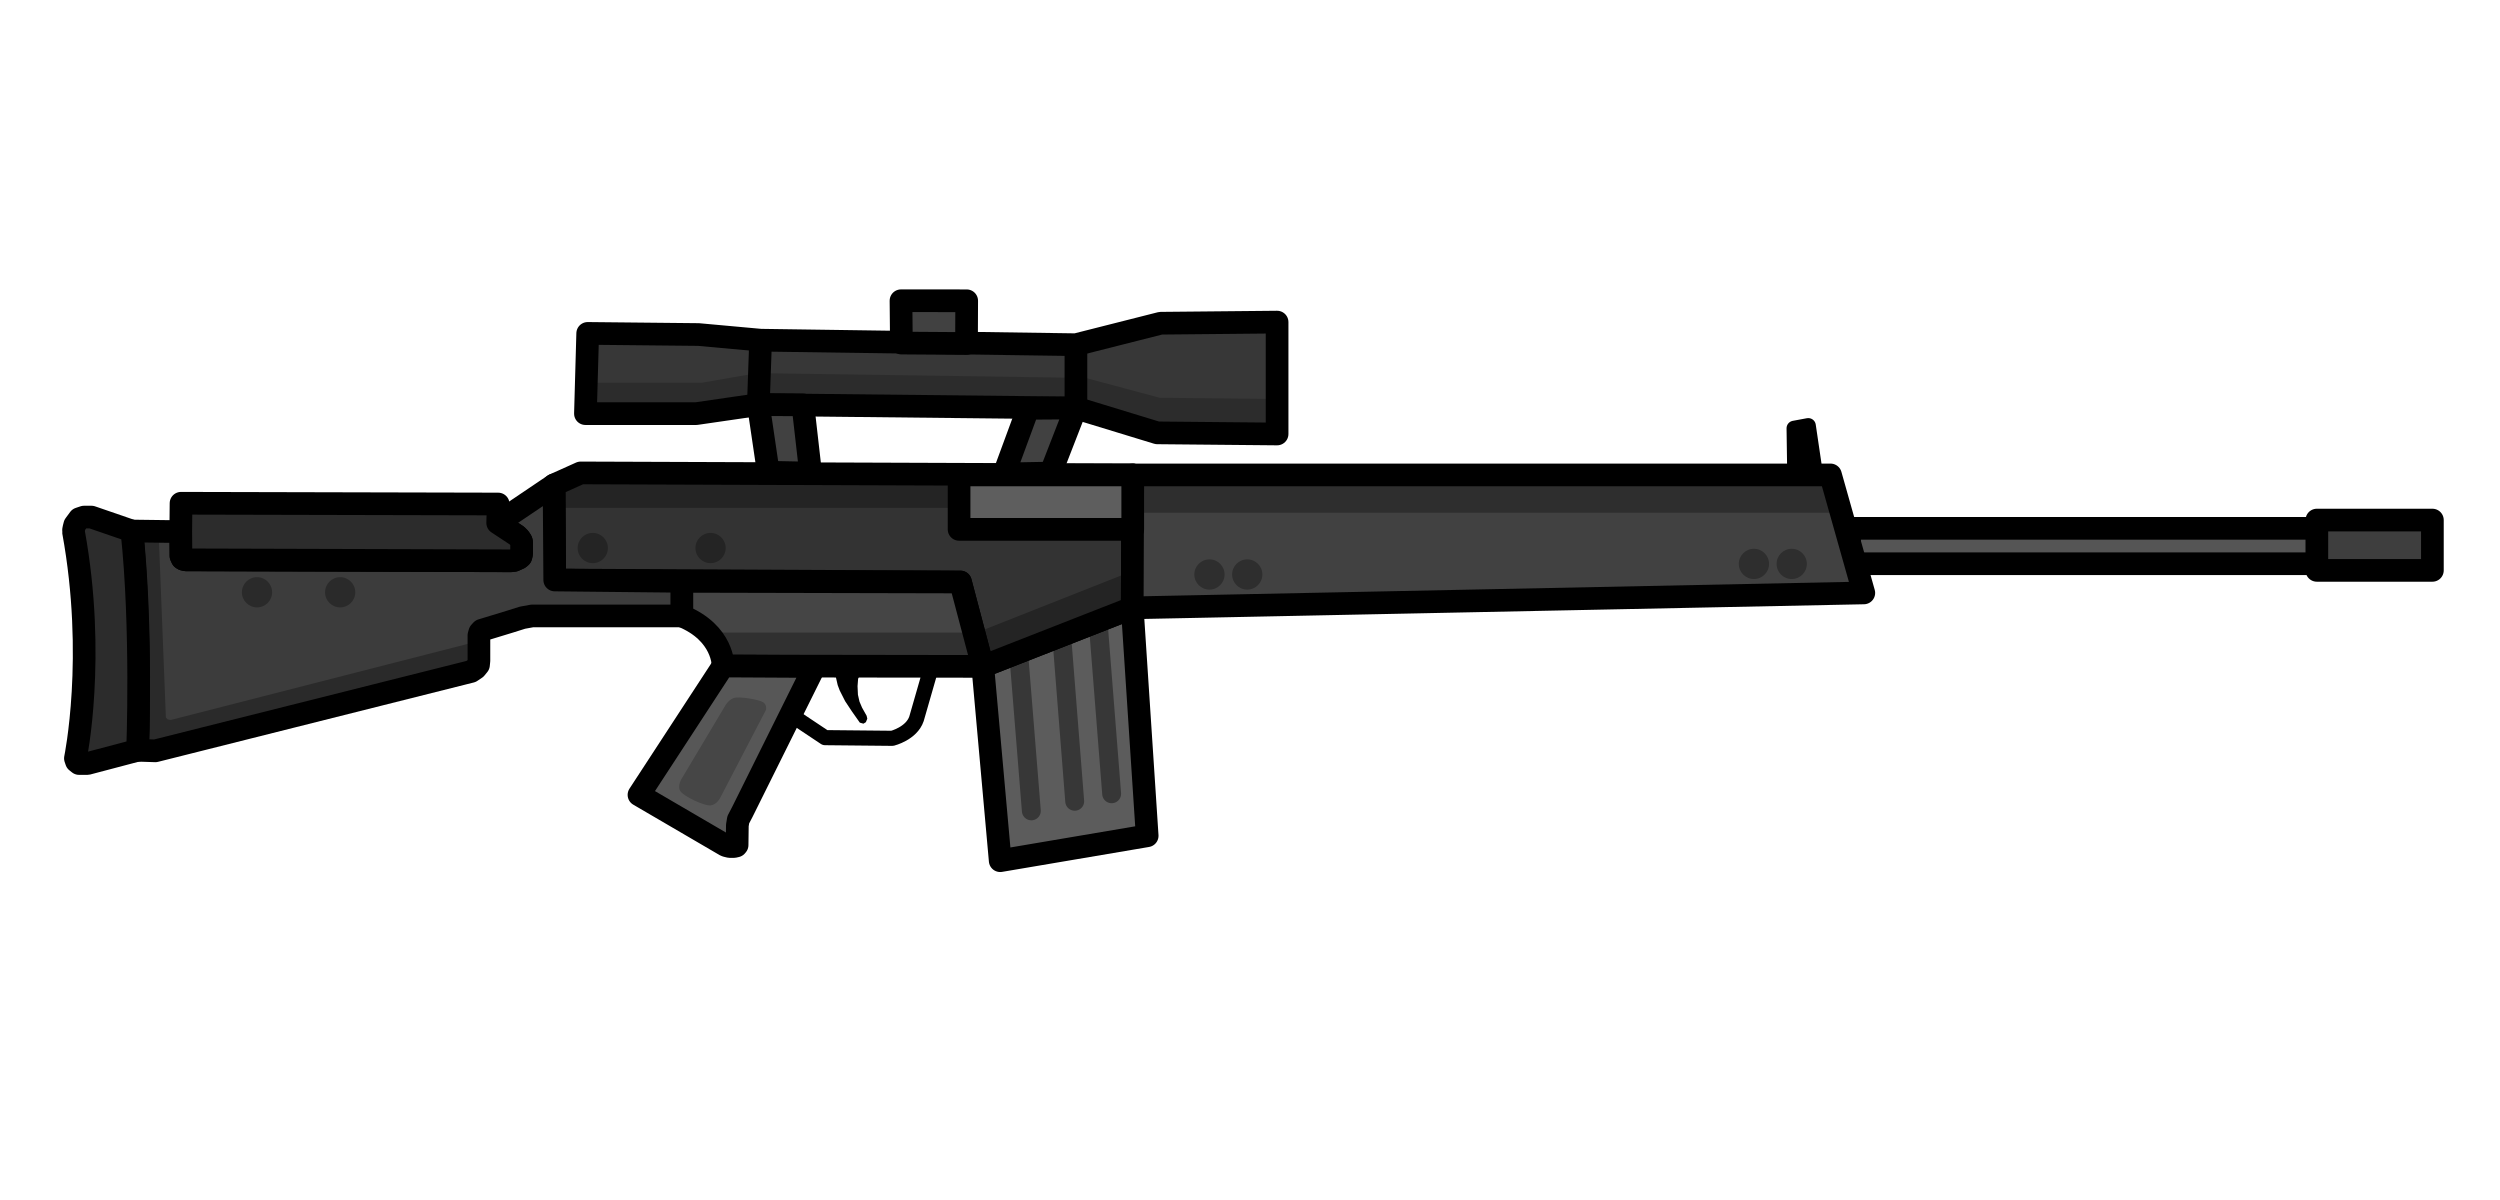 <?xml version="1.0" encoding="UTF-8" standalone="no"?>
<!-- Created with Inkscape (http://www.inkscape.org/) -->

<svg
   width="1250"
   height="600"
   viewBox="0 0 330.729 158.75"
   version="1.1"
   id="svg8"
   inkscape:version="1.1.1 (c3084ef, 2021-09-22)"
   sodipodi:docname="MSG90A1_loot.svg"
   xmlns:inkscape="http://www.inkscape.org/namespaces/inkscape"
   xmlns:sodipodi="http://sodipodi.sourceforge.net/DTD/sodipodi-0.dtd"
   xmlns:xlink="http://www.w3.org/1999/xlink"
   xmlns="http://www.w3.org/2000/svg"
   xmlns:svg="http://www.w3.org/2000/svg"
   xmlns:rdf="http://www.w3.org/1999/02/22-rdf-syntax-ns#"
   xmlns:cc="http://creativecommons.org/ns#"
   xmlns:dc="http://purl.org/dc/elements/1.1/">
  <defs
     id="defs2">
    <linearGradient
       id="linearGradient6006"
       inkscape:swatch="solid">
      <stop
         style="stop-color:#000000;stop-opacity:1;"
         offset="0"
         id="stop6004" />
    </linearGradient>
    <clipPath
       clipPathUnits="userSpaceOnUse"
       id="clipPath880">
      <use
         x="0"
         y="0"
         xlink:href="#g876"
         id="use882"
         width="100%"
         height="100%" />
    </clipPath>
  </defs>
  <sodipodi:namedview
     id="base"
     pagecolor="#ffffff"
     bordercolor="#666666"
     borderopacity="1.0"
     inkscape:pageopacity="0.0"
     inkscape:pageshadow="2"
     inkscape:zoom="2.1364475"
     inkscape:cx="352.68828"
     inkscape:cy="396.68655"
     inkscape:document-units="mm"
     inkscape:current-layer="layer1"
     showgrid="false"
     inkscape:window-width="1312"
     inkscape:window-height="731"
     inkscape:window-x="0"
     inkscape:window-y="25"
     inkscape:window-maximized="0"
     units="px"
     inkscape:pagecheckerboard="0" />
  <g
     inkscape:label="Layer 1"
     inkscape:groupmode="layer"
     id="layer1"
     transform="translate(0,-138.25)">
    <rect
       style="fill:#555555;fill-opacity:1;fill-rule:evenodd;stroke:#000000;stroke-width:3;stroke-linecap:round;stroke-linejoin:miter;stroke-miterlimit:4;stroke-dasharray:none;stroke-opacity:1;paint-order:markers fill stroke"
       id="rect12471"
       width="63.605"
       height="4.684"
       x="244.684"
       y="208.142" />
    <rect
       style="fill:#3e3e3e;fill-opacity:1;fill-rule:evenodd;stroke:#000000;stroke-width:3;stroke-linecap:round;stroke-linejoin:round;stroke-miterlimit:4;stroke-dasharray:none;stroke-opacity:1;paint-order:markers fill stroke"
       id="rect12671"
       width="15.285"
       height="6.656"
       x="306.5"
       y="207.05" />
    <g
       id="g878"
       clip-path="url(#clipPath880)">
      <g
         inkscape:label="Clip"
         id="g876" />
    </g>
    <path
       style="fill:#5c5c5c;stroke:#000000;stroke-width:3;stroke-linecap:butt;stroke-linejoin:round;stroke-opacity:1;stroke-miterlimit:4;stroke-dasharray:none;fill-opacity:1"
       d="m 130.011,226.407 2.307,25.706 19.444,-3.296 -1.977,-30.155 z"
       id="path1089" />
    <path
       style="fill:none;stroke:#000000;stroke-width:2.5;stroke-linecap:round;stroke-linejoin:miter;stroke-miterlimit:4;stroke-dasharray:none;stroke-opacity:0.4"
       d="m 134.79,225.089 1.648,20.433"
       id="path1683"
       sodipodi:nodetypes="cc" />
    <path
       style="fill:none;stroke:#000000;stroke-width:2.5;stroke-linecap:round;stroke-linejoin:miter;stroke-miterlimit:4;stroke-dasharray:none;stroke-opacity:0.4"
       d="m 145.368,221.791 1.694,21.468"
       id="path1683-1"
       sodipodi:nodetypes="cc" />
    <path
       style="fill:none;stroke:#000000;stroke-width:2.5;stroke-linecap:round;stroke-linejoin:miter;stroke-miterlimit:4;stroke-dasharray:none;stroke-opacity:0.4"
       d="m 140.481,222.785 1.694,21.468"
       id="path1683-1-1"
       sodipodi:nodetypes="cc" />
    <path
       style="fill:#333333;stroke:#000000;stroke-width:3;stroke-linecap:butt;stroke-linejoin:round;stroke-opacity:1;stroke-miterlimit:4;stroke-dasharray:none;fill-opacity:1"
       d="m 149.785,218.663 0.067,-17.586 -73.034,-0.264 -3.52,1.584 0.088,12.583 53.676,0.264 2.95,11.164 z"
       id="path2158" />
    <path
       style="fill:#454545;stroke:#000000;stroke-width:3;stroke-linecap:butt;stroke-linejoin:round;stroke-miterlimit:4;stroke-dasharray:none;stroke-opacity:1;fill-opacity:1"
       d="m 90.193,215.156 v 4.576 c 5.576,2.258 5.465,6.623 5.465,6.623 l 34.354,0.053 -2.95,-11.164 z"
       id="path2457"
       sodipodi:nodetypes="cccccc" />
    <path
       style="fill:#575757;stroke:#000000;stroke-width:3;stroke-linecap:butt;stroke-linejoin:round;stroke-opacity:1;stroke-miterlimit:4;stroke-dasharray:none;fill-opacity:1"
       d="m 95.658,226.355 -11.128,17.049 11.445,6.684 0.165,0.055 0.417,0.099 h 0.516 l 0.34,-0.077 0.099,-0.121 0.033,-2.613 0.121,-0.735 0.527,-1.01 9.573,-19.264 z"
       id="path2696" />
    <path
       style="fill:#000000;fill-opacity:0.2;stroke:#000000;stroke-width:0;stroke-linecap:butt;stroke-linejoin:miter;stroke-miterlimit:4;stroke-dasharray:none;stroke-opacity:1"
       d="m 90.199,241.235 5.796,-9.719 c 0,0 0.376,-0.648 1.046,-0.915 0.67,-0.267 3.348,0.185 3.909,0.547 0.561,0.362 0.378,1.019 0.378,1.019 l -6.062,11.65 c 0,0 -0.426,0.864 -1.238,0.98 -0.811,0.116 -3.613,-1.205 -4.036,-1.904 -0.423,-0.7 0.206,-1.657 0.206,-1.657 z"
       id="path3461"
       sodipodi:nodetypes="cczzcczzc" />
    <path
       style="fill:#414141;fill-opacity:1;stroke:#000000;stroke-width:3;stroke-linecap:butt;stroke-linejoin:round;stroke-miterlimit:4;stroke-dasharray:none;stroke-opacity:1"
       d="m 149.852,201.077 92.307,1.5e-4 4.408,15.612 -96.782,1.973 z"
       id="path3878"
       sodipodi:nodetypes="ccccc" />
    <rect
       style="fill:#000000;fill-opacity:0.3;fill-rule:evenodd;stroke:#000000;stroke-width:0;stroke-linecap:round;stroke-linejoin:round;stroke-miterlimit:4;stroke-dasharray:none;stroke-opacity:0.4;paint-order:markers fill stroke"
       id="rect4184"
       width="93.55"
       height="5"
       x="148.609"
       y="201.077" />
    <circle
       style="fill:#000000;fill-opacity:0.3;fill-rule:evenodd;stroke:#000000;stroke-width:0;stroke-linecap:round;stroke-linejoin:round;stroke-miterlimit:4;stroke-dasharray:none;stroke-opacity:0.4;paint-order:markers fill stroke"
       id="path4506"
       cx="160"
       cy="214.25"
       r="2" />
    <circle
       style="fill:#000000;fill-opacity:0.3;fill-rule:evenodd;stroke:#000000;stroke-width:0;stroke-linecap:round;stroke-linejoin:round;stroke-miterlimit:4;stroke-dasharray:none;stroke-opacity:0.4;paint-order:markers fill stroke"
       id="path4506-9"
       cx="165"
       cy="214.25"
       r="2" />
    <circle
       style="fill:#000000;fill-opacity:0.3;fill-rule:evenodd;stroke:#000000;stroke-width:0;stroke-linecap:round;stroke-linejoin:round;stroke-miterlimit:4;stroke-dasharray:none;stroke-opacity:0.4;paint-order:markers fill stroke"
       id="path4506-94"
       cx="78.418"
       cy="210.75"
       r="2" />
    <circle
       style="fill:#000000;fill-opacity:0.3;fill-rule:evenodd;stroke:#000000;stroke-width:0;stroke-linecap:round;stroke-linejoin:round;stroke-miterlimit:4;stroke-dasharray:none;stroke-opacity:0.4;paint-order:markers fill stroke"
       id="path4506-9-2"
       cx="94"
       cy="210.75"
       r="2" />
    <circle
       style="fill:#000000;fill-opacity:0.3;fill-rule:evenodd;stroke:#000000;stroke-width:0;stroke-linecap:round;stroke-linejoin:round;stroke-miterlimit:4;stroke-dasharray:none;stroke-opacity:0.4;paint-order:markers fill stroke"
       id="path4506-3"
       cx="232.029"
       cy="212.85"
       r="2" />
    <circle
       style="fill:#000000;fill-opacity:0.3;fill-rule:evenodd;stroke:#000000;stroke-width:0;stroke-linecap:round;stroke-linejoin:round;stroke-miterlimit:4;stroke-dasharray:none;stroke-opacity:0.4;paint-order:markers fill stroke"
       id="path4506-9-6"
       cx="237.029"
       cy="212.85"
       r="2" />
    <rect
       style="fill:#000000;fill-opacity:0.3;fill-rule:evenodd;stroke:#000000;stroke-width:0;stroke-linecap:round;stroke-linejoin:round;stroke-miterlimit:4;stroke-dasharray:none;stroke-opacity:0.4;paint-order:markers fill stroke"
       id="rect4767"
       width="34.628"
       height="4.425"
       x="94.598"
       y="221.929" />
    <rect
       style="fill:#5e5e5e;fill-opacity:1;fill-rule:evenodd;stroke:#000000;stroke-width:3;stroke-linecap:round;stroke-linejoin:round;stroke-miterlimit:4;stroke-dasharray:none;stroke-opacity:1;paint-order:markers fill stroke"
       id="rect5403"
       width="22.973"
       height="7.204"
       x="126.878"
       y="201.077" />
    <rect
       style="fill:#000000;fill-opacity:0.3;fill-rule:evenodd;stroke:#000000;stroke-width:0;stroke-linecap:round;stroke-linejoin:round;stroke-miterlimit:4;stroke-dasharray:none;stroke-opacity:1;paint-order:markers fill stroke"
       id="rect5679"
       width="53.683"
       height="4.356"
       x="73.195"
       y="201.077" />
    <path
       style="fill:#000000;stroke:#000000;stroke-width:0;stroke-linecap:butt;stroke-linejoin:miter;stroke-opacity:1;stroke-miterlimit:4;stroke-dasharray:none;fill-opacity:0.3"
       d="m 130.011,226.407 -0.785,-4.478 20.581,-8.139 -0.022,4.873 z"
       id="path5860" />
    <path
       style="fill:#3c3c3c;fill-opacity:1;stroke:#000000;stroke-width:3;stroke-linecap:butt;stroke-linejoin:round;stroke-miterlimit:4;stroke-dasharray:none;stroke-opacity:1"
       d="m 73.298,202.397 -7.456,5.03 2.53,1.668 0.345,0.345 0.23,0.345 0.058,0.201 -0.001,1.466 -0.032,0.226 -0.065,0.21 -0.226,0.194 -0.678,0.307 -0.42,0.048 -43.017,-0.126 -0.313,-0.078 -0.156,-0.104 -0.156,-0.339 -0.026,-3.208 -6.465,-0.083 c 0,0 1.29,12.764 0.755,29.006 l 2.342,0.075 41.771,-10.5 0.618,-0.418 0.366,-0.45 0.056,-0.562 v -3.346 l 0.112,-0.394 0.253,-0.281 3.764,-1.148 1.625,-0.512 1.305,-0.238 19.777,2.9e-4 v -4.576 l -16.807,-0.176 z"
       id="path6486"
       sodipodi:nodetypes="cccccccccccccccccccccccccccccccccc" />
    <circle
       style="fill:#000000;fill-opacity:0.3;fill-rule:evenodd;stroke:#000000;stroke-width:0;stroke-linecap:round;stroke-linejoin:round;stroke-miterlimit:4;stroke-dasharray:none;stroke-opacity:0.4;paint-order:markers fill stroke"
       id="path4506-7"
       cx="34"
       cy="216.604"
       r="2" />
    <circle
       style="fill:#000000;fill-opacity:0.3;fill-rule:evenodd;stroke:#000000;stroke-width:0;stroke-linecap:round;stroke-linejoin:round;stroke-miterlimit:4;stroke-dasharray:none;stroke-opacity:0.4;paint-order:markers fill stroke"
       id="path4506-9-21"
       cx="45"
       cy="216.604"
       r="2" />
    <path
       style="fill:#2c2c2c;stroke:#000000;stroke-width:3;stroke-linecap:butt;stroke-linejoin:round;stroke-opacity:1;stroke-miterlimit:4;stroke-dasharray:none;fill-opacity:1"
       d="m 23.913,208.582 0.036,-3.756 41.955,0.1 -0.063,2.502 2.53,1.668 0.345,0.345 0.23,0.345 0.058,0.201 -0.001,1.466 -0.097,0.436 -0.226,0.194 -0.678,0.307 -0.42,0.048 -43.017,-0.126 -0.313,-0.078 -0.156,-0.104 -0.156,-0.339 z"
       id="path7218" />
    <path
       style="fill:#000000;stroke:#000000;stroke-width:0;stroke-linecap:butt;stroke-linejoin:miter;stroke-opacity:1;stroke-miterlimit:4;stroke-dasharray:none;fill-opacity:0.3"
       d="m 62.224,223.342 -39.605,10.145 -0.219,-0.017 -0.219,-0.051 -0.236,-0.253 -0.945,-24.105 -3.038,0.203 0.861,28.139 2.667,-0.371 41.812,-10.819 z"
       id="path7387" />
    <path
       style="fill:#2c2c2c;stroke:#000000;stroke-width:3;stroke-linecap:butt;stroke-linejoin:round;stroke-miterlimit:4;stroke-dasharray:none;stroke-opacity:1;fill-opacity:1"
       d="M 17.449,208.499 12.1,206.656 h -0.979 l -0.63,0.21 -0.603,0.819 c 0,0 -0.203,0.712 -0.17,0.891 3.036,16.627 0.258,29.994 0.258,29.994 l 0.138,0.413 0.344,0.275 1.093,0.003 6.652,-1.756 c 0,0 0.634,-16.146 -0.755,-29.006 z"
       id="path7843"
       sodipodi:nodetypes="cccccscccccc" />
    <path
       style="fill:none;stroke:#000000;stroke-width:2;stroke-linecap:butt;stroke-linejoin:round;stroke-miterlimit:4;stroke-dasharray:none;stroke-opacity:1"
       d="m 105.144,233.165 4.003,2.669 8.895,0.089 c 0,0 2.541,-0.631 3.202,-2.58 l 1.868,-6.494"
       id="path8868"
       sodipodi:nodetypes="ccccc" />
    <path
       style="fill:#000000;fill-opacity:1;stroke:#000000;stroke-width:0.347;stroke-linecap:butt;stroke-linejoin:miter;stroke-miterlimit:4;stroke-dasharray:none;stroke-opacity:1"
       d="m 110.633,227.291 0.353,1.543 0.261,0.693 0.709,1.398 0.889,1.343 1.01,1.432 0.345,0.098 0.209,-0.128 0.147,-0.361 -0.07,-0.302 -0.599,-1.067 -0.349,-0.82 -0.213,-0.94 -0.052,-1.165 0.077,-1.008 0.808,-1.816 -4.397,-0.073 z"
       id="path1243" />
    <path
       style="fill:#373737;fill-opacity:1;stroke:#000000;stroke-width:3;stroke-linecap:butt;stroke-linejoin:round;stroke-miterlimit:4;stroke-dasharray:none;stroke-opacity:1"
       d="m 168.949,180.861 v 14.802 l -15.848,-0.15 -10.765,-3.289 -42.013,-0.449 -8.223,1.196 -14.652,0 0.299,-10.615 14.652,0.15 8.223,0.748 41.714,0.598 11.213,-2.841 z"
       id="path9696"
       sodipodi:nodetypes="ccccccccccccc" />
    <path
       style="fill:none;stroke:#000000;stroke-width:3;stroke-linecap:butt;stroke-linejoin:miter;stroke-opacity:1;stroke-miterlimit:4;stroke-dasharray:none"
       d="m 142.336,183.851 v 8.373"
       id="path10028" />
    <path
       style="fill:none;stroke:#000000;stroke-width:3;stroke-linecap:butt;stroke-linejoin:miter;stroke-opacity:1;stroke-miterlimit:4;stroke-dasharray:none"
       d="m 100.622,183.253 -0.299,8.522"
       id="path10129" />
    <path
       style="fill:#000000;stroke:#000000;stroke-width:0;stroke-linecap:butt;stroke-linejoin:miter;stroke-opacity:1;stroke-miterlimit:4;stroke-dasharray:none;fill-opacity:0.2"
       d="m 77.897,188.883 h 14.943 l 7.313,-1.272 43.479,0.636 9.777,2.623 15.42,0.159 0.12,4.634 -15.848,-0.15 -10.765,-3.289 -42.013,-0.449 -8.223,1.196 H 77.448 Z"
       id="path11032" />
    <path
       style="fill:#414141;stroke:#000000;stroke-width:3;stroke-linecap:butt;stroke-linejoin:round;stroke-opacity:1;stroke-miterlimit:4;stroke-dasharray:none;fill-opacity:1"
       d="m 100.323,191.776 1.32,8.945 5.596,0.114 -1.028,-9.022 z"
       id="path11257" />
    <path
       style="fill:#414141;stroke:#000000;stroke-width:3;stroke-linecap:butt;stroke-linejoin:round;stroke-opacity:1;stroke-miterlimit:4;stroke-dasharray:none;fill-opacity:1"
       d="m 142.336,192.224 -3.348,8.61 -6.167,0.114 3.198,-8.68 z"
       id="path11768" />
    <path
       style="fill:#414141;fill-opacity:1;stroke:#000000;stroke-width:3;stroke-linecap:butt;stroke-linejoin:round;stroke-miterlimit:4;stroke-dasharray:none;stroke-opacity:1"
       d="m 119.247,183.633 -0.054,-5.598 8.692,0.005 -0.024,5.653 z"
       id="path11836"
       sodipodi:nodetypes="ccccc" />
    <path
       style="fill:#000000;stroke:#000000;stroke-width:2;stroke-linecap:butt;stroke-linejoin:round;stroke-opacity:1;stroke-miterlimit:4;stroke-dasharray:none;fill-opacity:1"
       d="m 237.432,200.874 -0.087,-5.966 1.873,-0.348 0.958,6.489 z"
       id="path12315" />
  </g>
</svg>
